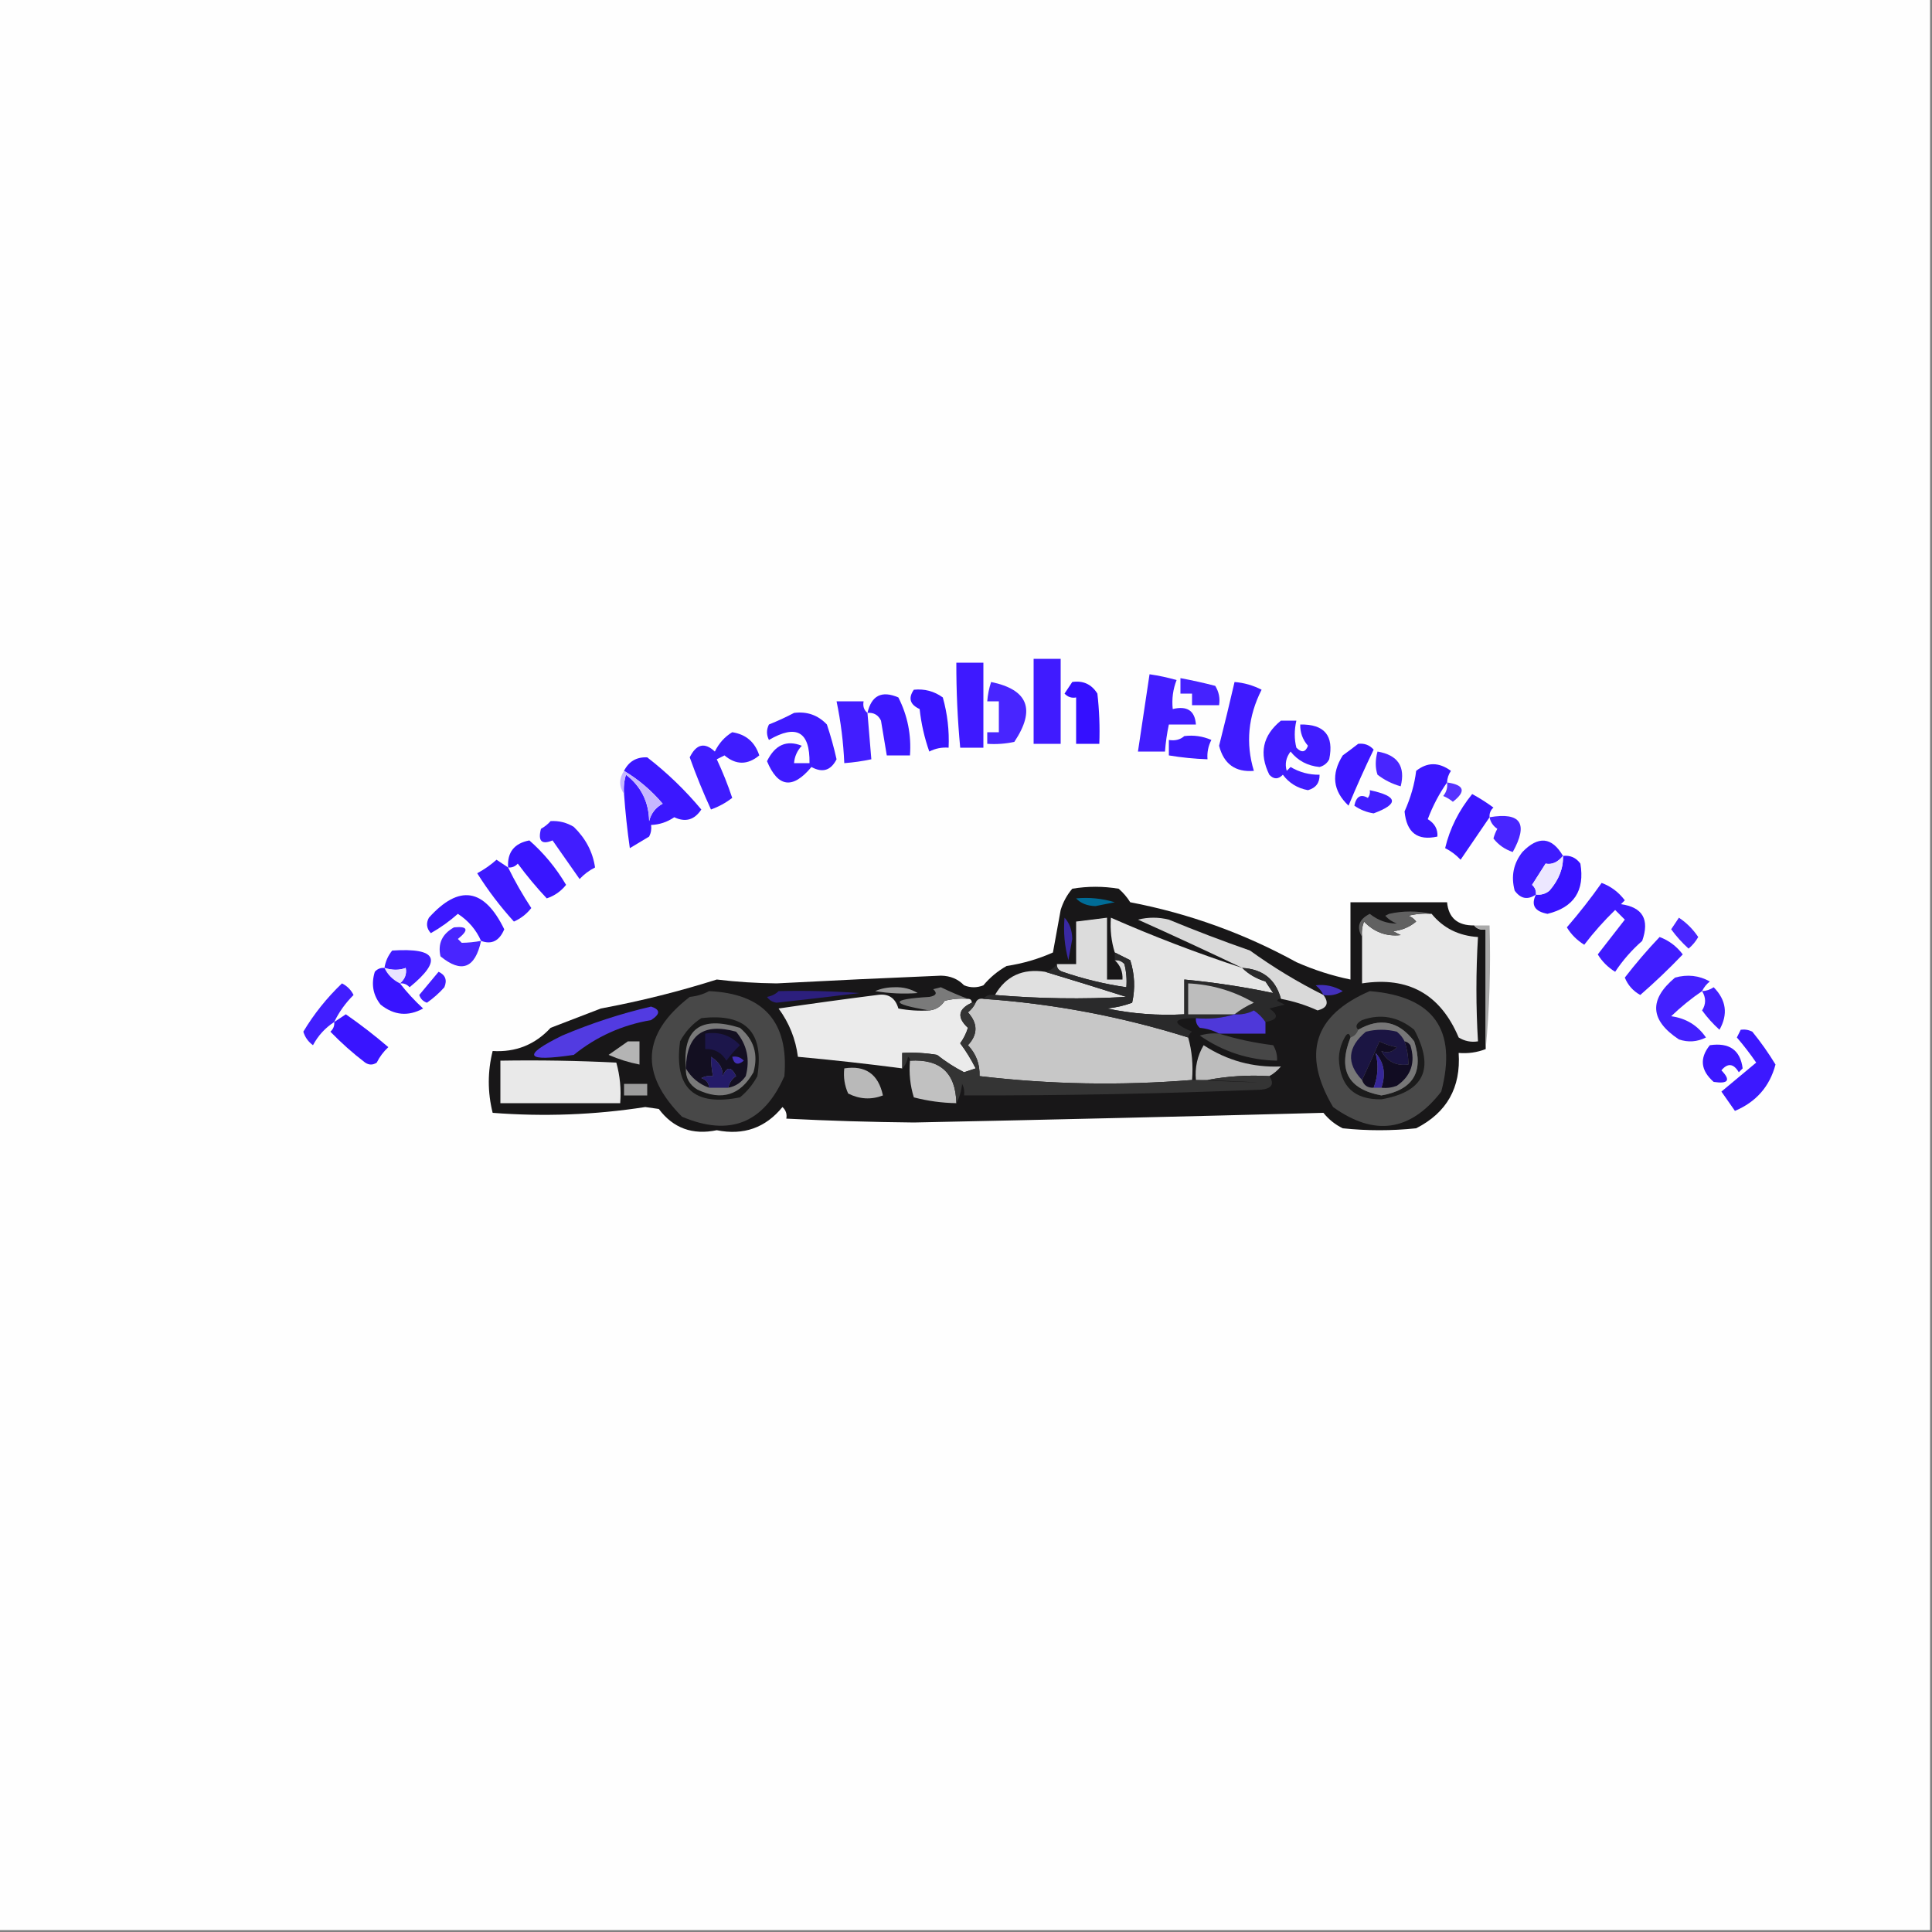 <?xml version="1.0" encoding="UTF-8"?>
<!DOCTYPE svg PUBLIC "-//W3C//DTD SVG 1.1//EN" "http://www.w3.org/Graphics/SVG/1.1/DTD/svg11.dtd">
<svg xmlns="http://www.w3.org/2000/svg" version="1.1" width="500px" height="500px" style="shape-rendering:geometricPrecision; text-rendering:geometricPrecision; image-rendering:optimizeQuality; fill-rule:evenodd; clip-rule:evenodd" xmlns:xlink="http://www.w3.org/1999/xlink">
<rect width="100%" height="100%" fill="#808080" stroke="none"/>
<g><path style="opacity:1" fill="#fefefe" d="M -0.5,-0.5 C 166.167,-0.5 332.833,-0.5 499.5,-0.5C 499.5,166.167 499.5,332.833 499.5,499.5C 332.833,499.5 166.167,499.5 -0.5,499.5C -0.5,332.833 -0.5,166.167 -0.5,-0.5 Z"/></g>
<g><path style="opacity:1" fill="#401bff" d="M 267.5,170.5 C 269.833,170.5 272.167,170.5 274.5,170.5C 274.5,177.833 274.5,185.167 274.5,192.5C 272.167,192.5 269.833,192.5 267.5,192.5C 267.5,185.167 267.5,177.833 267.5,170.5 Z"/></g>
<g><path style="opacity:1" fill="#3e19ff" d="M 247.5,171.5 C 249.833,171.5 252.167,171.5 254.5,171.5C 254.5,178.833 254.5,186.167 254.5,193.5C 252.5,193.5 250.5,193.5 248.5,193.5C 247.813,186.187 247.479,178.854 247.5,171.5 Z"/></g>
<g><path style="opacity:1" fill="#421dff" d="M 297.5,174.5 C 299.854,174.838 302.187,175.338 304.5,176C 303.565,178.381 303.232,180.881 303.5,183.5C 307.241,182.599 309.241,183.932 309.5,187.5C 307.167,187.5 304.833,187.5 302.5,187.5C 302.007,189.806 301.674,192.139 301.5,194.5C 299.167,194.5 296.833,194.5 294.5,194.5C 295.5,187.833 296.5,181.167 297.5,174.5 Z"/></g>
<g><path style="opacity:1" fill="#4522ff" d="M 305.5,175.5 C 308.516,176.059 311.516,176.725 314.5,177.5C 315.452,179.045 315.785,180.712 315.5,182.5C 313.167,182.5 310.833,182.5 308.5,182.5C 308.5,181.5 308.5,180.5 308.5,179.5C 307.5,179.5 306.5,179.5 305.5,179.5C 305.5,178.167 305.5,176.833 305.5,175.5 Z"/></g>
<g><path style="opacity:1" fill="#4825ff" d="M 256.5,176.5 C 266.088,178.474 268.088,183.641 262.5,192C 260.19,192.497 257.857,192.663 255.5,192.5C 255.5,191.5 255.5,190.5 255.5,189.5C 256.5,189.5 257.5,189.5 258.5,189.5C 258.5,186.833 258.5,184.167 258.5,181.5C 257.5,181.5 256.5,181.5 255.5,181.5C 255.629,179.784 255.962,178.117 256.5,176.5 Z"/></g>
<g><path style="opacity:1" fill="#340fff" d="M 277.5,176.5 C 280.325,176.081 282.491,177.081 284,179.5C 284.499,183.821 284.666,188.154 284.5,192.5C 282.5,192.5 280.5,192.5 278.5,192.5C 278.5,188.5 278.5,184.5 278.5,180.5C 277.325,180.719 276.325,180.386 275.5,179.5C 276.193,178.482 276.859,177.482 277.5,176.5 Z"/></g>
<g><path style="opacity:1" fill="#3f1aff" d="M 319.5,176.5 C 321.96,176.699 324.293,177.365 326.5,178.5C 323.006,185.386 322.339,192.386 324.5,199.5C 319.716,199.892 316.716,197.725 315.5,193C 316.9,187.499 318.233,181.999 319.5,176.5 Z"/></g>
<g><path style="opacity:1" fill="#3915ff" d="M 236.5,178.5 C 239.272,178.22 241.772,178.887 244,180.5C 245.195,184.751 245.695,189.085 245.5,193.5C 243.738,193.357 242.071,193.691 240.5,194.5C 239.239,190.939 238.406,187.272 238,183.5C 235.491,182.347 234.991,180.68 236.5,178.5 Z"/></g>
<g><path style="opacity:1" fill="#3c18ff" d="M 224.5,184.5 C 225.536,179.982 228.203,178.648 232.5,180.5C 234.881,185.201 235.881,190.201 235.5,195.5C 233.5,195.5 231.5,195.5 229.5,195.5C 229.002,192.513 228.502,189.513 228,186.5C 227.29,185.027 226.124,184.36 224.5,184.5 Z"/></g>
<g><path style="opacity:1" fill="#421dff" d="M 224.5,184.5 C 224.833,188.5 225.167,192.5 225.5,196.5C 223.194,196.993 220.861,197.326 218.5,197.5C 218.267,192.106 217.601,186.773 216.5,181.5C 218.833,181.5 221.167,181.5 223.5,181.5C 223.263,182.791 223.596,183.791 224.5,184.5 Z"/></g>
<g><path style="opacity:1" fill="#3e1aff" d="M 205.5,184.5 C 208.862,184.07 211.695,185.07 214,187.5C 214.989,190.456 215.822,193.456 216.5,196.5C 215.037,199.408 212.87,200.075 210,198.5C 205.17,204.309 201.337,203.809 198.5,197C 200.57,192.769 203.57,191.436 207.5,193C 206.293,194.3 205.626,195.8 205.5,197.5C 206.833,197.5 208.167,197.5 209.5,197.5C 209.624,189.346 206.124,187.346 199,191.5C 198.333,190.167 198.333,188.833 199,187.5C 201.294,186.578 203.461,185.578 205.5,184.5 Z"/></g>
<g><path style="opacity:1" fill="#401cff" d="M 331.5,186.5 C 332.833,186.5 334.167,186.5 335.5,186.5C 334.943,188.949 334.943,191.282 335.5,193.5C 336.863,194.879 337.863,194.713 338.5,193C 337.115,191.403 336.449,189.57 336.5,187.5C 342.773,187.386 345.273,190.386 344,196.5C 343.481,197.516 342.647,198.182 341.5,198.5C 338.38,198.193 335.88,196.859 334,194.5C 332.813,196.044 332.48,197.711 333,199.5C 333.333,199.167 333.667,198.833 334,198.5C 336.301,199.867 338.801,200.534 341.5,200.5C 341.55,202.59 340.55,203.923 338.5,204.5C 335.77,203.99 333.603,202.656 332,200.5C 330.817,201.731 329.651,201.731 328.5,200.5C 325.782,194.998 326.782,190.332 331.5,186.5 Z"/></g>
<g><path style="opacity:1" fill="#3e1aff" d="M 306.5,190.5 C 308.924,190.192 311.257,190.526 313.5,191.5C 312.691,193.071 312.357,194.738 312.5,196.5C 309.14,196.384 305.807,196.051 302.5,195.5C 302.5,194.167 302.5,192.833 302.5,191.5C 304.099,191.768 305.432,191.434 306.5,190.5 Z"/></g>
<g><path style="opacity:1" fill="#3f1cff" d="M 189.5,189.5 C 193.046,190.043 195.379,192.043 196.5,195.5C 193.479,198.009 190.479,198.009 187.5,195.5C 186.833,195.833 186.167,196.167 185.5,196.5C 187.029,199.754 188.362,203.087 189.5,206.5C 187.821,207.782 185.987,208.782 184,209.5C 181.98,205.114 180.147,200.614 178.5,196C 180.207,192.531 182.374,192.031 185,194.5C 186.059,192.341 187.559,190.674 189.5,189.5 Z"/></g>
<g><path style="opacity:1" fill="#3b16ff" d="M 351.5,192.5 C 353.103,192.312 354.437,192.812 355.5,194C 353.205,198.759 351.038,203.592 349,208.5C 344.945,204.69 344.445,200.357 347.5,195.5C 348.901,194.479 350.235,193.479 351.5,192.5 Z"/></g>
<g><path style="opacity:1" fill="#4925ff" d="M 356.5,194.5 C 361.78,195.407 363.78,198.407 362.5,203.5C 360.289,202.877 358.289,201.877 356.5,200.5C 355.889,198.714 355.889,196.714 356.5,194.5 Z"/></g>
<g><path style="opacity:1" fill="#3b17ff" d="M 161.5,205.5 C 161.34,203.801 161.506,202.134 162,200.5C 165.897,203.51 167.897,207.51 168,212.5C 168.513,210.479 169.68,208.979 171.5,208C 168.568,204.558 165.235,201.725 161.5,199.5C 162.736,197.048 164.736,195.881 167.5,196C 172.649,199.982 177.315,204.482 181.5,209.5C 179.717,212.207 177.383,212.873 174.5,211.5C 172.677,212.747 170.677,213.414 168.5,213.5C 168.649,214.552 168.483,215.552 168,216.5C 166.333,217.5 164.667,218.5 163,219.5C 162.335,214.844 161.835,210.177 161.5,205.5 Z"/></g>
<g><path style="opacity:1" fill="#3b17ff" d="M 374.5,202.5 C 372.473,205.384 370.806,208.55 369.5,212C 371.298,213.093 372.132,214.593 372,216.5C 366.85,217.653 364.017,215.487 363.5,210C 365.095,206.412 366.095,202.912 366.5,199.5C 369.378,197.205 372.378,197.205 375.5,199.5C 374.873,200.417 374.539,201.417 374.5,202.5 Z"/></g>
<g><path style="opacity:1" fill="#c6b7ff" d="M 161.5,199.5 C 165.235,201.725 168.568,204.558 171.5,208C 169.68,208.979 168.513,210.479 168,212.5C 167.897,207.51 165.897,203.51 162,200.5C 161.506,202.134 161.34,203.801 161.5,205.5C 160.167,203.5 160.167,201.5 161.5,199.5 Z"/></g>
<g><path style="opacity:1" fill="#5633ff" d="M 374.5,202.5 C 378.991,203.13 379.491,204.796 376,207.5C 375.25,206.874 374.416,206.374 373.5,206C 374.337,204.989 374.67,203.822 374.5,202.5 Z"/></g>
<g><path style="opacity:1" fill="#411eff" d="M 354.5,204.5 C 361.794,206.041 362.128,208.041 355.5,210.5C 353.67,210.224 352.003,209.557 350.5,208.5C 351.008,206.096 352.175,205.429 354,206.5C 354.464,205.906 354.631,205.239 354.5,204.5 Z"/></g>
<g><path style="opacity:1" fill="#3a16ff" d="M 385.5,211.5 C 383.023,215.101 380.523,218.767 378,222.5C 376.846,221.257 375.512,220.257 374,219.5C 375.205,214.423 377.538,209.756 381,205.5C 382.918,206.542 384.751,207.708 386.5,209C 385.748,209.671 385.414,210.504 385.5,211.5 Z"/></g>
<g><path style="opacity:1" fill="#4825ff" d="M 385.5,211.5 C 393.585,210.127 395.585,213.127 391.5,220.5C 389.453,219.815 387.786,218.649 386.5,217C 386.735,216.127 387.069,215.293 387.5,214.5C 386.388,213.735 385.721,212.735 385.5,211.5 Z"/></g>
<g><path style="opacity:1" fill="#411dff" d="M 142.5,212.5 C 144.655,212.372 146.655,212.872 148.5,214C 151.583,217.003 153.416,220.503 154,224.5C 152.488,225.257 151.154,226.257 150,227.5C 147.667,224.167 145.333,220.833 143,217.5C 140.171,218.674 139.171,217.674 140,214.5C 140.995,213.934 141.828,213.267 142.5,212.5 Z"/></g>
<g><path style="opacity:1" fill="#3915ff" d="M 131.5,224.5 C 131.241,220.587 133.074,218.253 137,217.5C 140.737,220.775 143.904,224.608 146.5,229C 145.183,230.659 143.517,231.826 141.5,232.5C 138.841,229.671 136.341,226.671 134,223.5C 133.329,224.252 132.496,224.586 131.5,224.5 Z"/></g>
<g><path style="opacity:1" fill="#3e1bff" d="M 404.5,221.5 C 403.129,223.17 401.629,223.836 400,223.5C 398.833,225.333 397.667,227.167 396.5,229C 397.252,229.671 397.586,230.504 397.5,231.5C 395.389,232.968 393.556,232.635 392,230.5C 391.004,226.793 391.67,223.459 394,220.5C 398.118,216.252 401.618,216.585 404.5,221.5 Z"/></g>
<g><path style="opacity:1" fill="#3712ff" d="M 404.5,221.5 C 406.39,221.297 407.89,221.963 409,223.5C 410.177,230.483 407.344,234.817 400.5,236.5C 397.161,235.889 396.161,234.222 397.5,231.5C 398.822,231.67 399.989,231.337 401,230.5C 403.451,227.665 404.617,224.665 404.5,221.5 Z"/></g>
<g><path style="opacity:1" fill="#3d19ff" d="M 131.5,224.5 C 133.261,228.104 135.261,231.604 137.5,235C 136.295,236.538 134.795,237.705 133,238.5C 129.479,234.634 126.312,230.467 123.5,226C 125.305,225.028 126.972,223.861 128.5,222.5C 129.518,223.193 130.518,223.859 131.5,224.5 Z"/></g>
<g><path style="opacity:1" fill="#ece7ff" d="M 404.5,221.5 C 404.617,224.665 403.451,227.665 401,230.5C 399.989,231.337 398.822,231.67 397.5,231.5C 397.586,230.504 397.252,229.671 396.5,229C 397.667,227.167 398.833,225.333 400,223.5C 401.629,223.836 403.129,223.17 404.5,221.5 Z"/></g>
<g><path style="opacity:1" fill="#3b17ff" d="M 124.5,243.5 C 123.208,240.599 121.208,238.266 118.5,236.5C 116.343,238.412 114.009,240.079 111.5,241.5C 110.386,240.277 110.219,238.944 111,237.5C 118.801,228.829 125.301,229.829 130.5,240.5C 129.227,243.521 127.227,244.521 124.5,243.5 Z"/></g>
<g><path style="opacity:1" fill="#181718" d="M 381.5,239.5 C 382.209,240.404 383.209,240.737 384.5,240.5C 384.5,250.833 384.5,261.167 384.5,271.5C 382.283,272.369 379.95,272.702 377.5,272.5C 378.104,281.463 374.438,287.963 366.5,292C 360.167,292.667 353.833,292.667 347.5,292C 345.545,291.047 343.878,289.713 342.5,288C 307.185,288.944 271.852,289.777 236.5,290.5C 225.487,290.393 214.487,290.06 203.5,289.5C 203.719,288.325 203.386,287.325 202.5,286.5C 198.107,291.888 192.441,293.888 185.5,292.5C 179.221,293.8 174.221,291.967 170.5,287C 169.333,286.833 168.167,286.667 167,286.5C 153.914,288.532 140.748,289.032 127.5,288C 126.167,282.667 126.167,277.333 127.5,272C 133.462,272.364 138.462,270.364 142.5,266C 146.833,264.333 151.167,262.667 155.5,261C 165.736,259.094 175.736,256.594 185.5,253.5C 190.637,254.117 195.804,254.45 201,254.5C 215.325,253.747 229.492,253.08 243.5,252.5C 245.941,252.536 247.941,253.369 249.5,255C 251.167,255.667 252.833,255.667 254.5,255C 256.183,252.986 258.183,251.32 260.5,250C 264.723,249.36 268.723,248.193 272.5,246.5C 273.167,242.833 273.833,239.167 274.5,235.5C 275.134,233.433 276.134,231.6 277.5,230C 281.5,229.333 285.5,229.333 289.5,230C 290.687,231.019 291.687,232.186 292.5,233.5C 307.634,236.398 321.967,241.565 335.5,249C 340.037,251.013 344.704,252.513 349.5,253.5C 349.5,246.833 349.5,240.167 349.5,233.5C 357.833,233.5 366.167,233.5 374.5,233.5C 374.886,237.554 377.22,239.554 381.5,239.5 Z"/></g>
<g><path style="opacity:1" fill="#006c97" d="M 278.5,232.5 C 281.898,232.18 285.232,232.513 288.5,233.5C 286.833,233.833 285.167,234.167 283.5,234.5C 281.36,234.444 279.694,233.777 278.5,232.5 Z"/></g>
<g><path style="opacity:1" fill="#3e1aff" d="M 414.5,228.5 C 416.886,229.373 418.886,230.873 420.5,233C 420.167,233.333 419.833,233.667 419.5,234C 425.124,234.79 426.957,237.957 425,243.5C 422.294,245.871 419.961,248.537 418,251.5C 416.104,250.32 414.604,248.82 413.5,247C 415.819,244.011 418.153,241.011 420.5,238C 419.667,237.167 418.833,236.333 418,235.5C 415.099,238.312 412.432,241.312 410,244.5C 408.104,243.32 406.604,241.82 405.5,240C 408.701,236.302 411.701,232.469 414.5,228.5 Z"/></g>
<g><path style="opacity:1" fill="#e8e8e8" d="M 370.5,236.5 C 373.514,240.189 377.514,242.189 382.5,242.5C 381.962,251.538 381.962,260.538 382.5,269.5C 380.712,269.785 379.045,269.452 377.5,268.5C 372.795,257.315 364.461,252.648 352.5,254.5C 352.5,250.5 352.5,246.5 352.5,242.5C 352.343,241.127 352.51,239.793 353,238.5C 355.646,241.246 358.812,242.413 362.5,242C 361.833,241.667 361.167,241.333 360.5,241C 362.78,240.767 364.78,239.934 366.5,238.5C 365.975,237.808 365.308,237.308 364.5,237C 366.473,236.505 368.473,236.338 370.5,236.5 Z"/></g>
<g><path style="opacity:1" fill="#dcdcdc" d="M 288.5,248.5 C 289.496,248.414 290.329,248.748 291,249.5C 291.495,251.473 291.662,253.473 291.5,255.5C 285.887,254.686 280.387,253.352 275,251.5C 273.97,251.164 273.47,250.497 273.5,249.5C 275.167,249.5 276.833,249.5 278.5,249.5C 278.5,245.833 278.5,242.167 278.5,238.5C 281.167,238.167 283.833,237.833 286.5,237.5C 286.5,242.833 286.5,248.167 286.5,253.5C 287.833,253.5 289.167,253.5 290.5,253.5C 290.608,251.486 289.942,249.82 288.5,248.5 Z"/></g>
<g><path style="opacity:1" fill="#e5e5e5" d="M 321.5,250.5 C 323.121,252.117 325.121,253.284 327.5,254C 328.167,255 328.833,256 329.5,257C 321.981,255.415 314.314,254.248 306.5,253.5C 306.5,256.5 306.5,259.5 306.5,262.5C 299.743,262.877 293.076,262.377 286.5,261C 288.764,260.764 290.931,260.264 293,259.5C 293.825,255.789 293.659,252.122 292.5,248.5C 291.14,247.82 289.807,247.153 288.5,246.5C 287.597,243.609 287.264,240.609 287.5,237.5C 298.582,242.37 309.916,246.703 321.5,250.5 Z"/></g>
<g><path style="opacity:1" fill="#d9d9d9" d="M 342.5,257.5 C 344,259.509 343.5,260.842 341,261.5C 337.944,260.112 334.777,259.112 331.5,258.5C 330.151,253.478 326.818,250.811 321.5,250.5C 312.61,246.251 303.61,242.085 294.5,238C 297.167,237.333 299.833,237.333 302.5,238C 309.377,240.85 316.377,243.517 323.5,246C 329.524,250.345 335.857,254.179 342.5,257.5 Z"/></g>
<g><path style="opacity:1" fill="#4926ff" d="M 434.5,237.5 C 436.479,238.812 438.145,240.479 439.5,242.5C 438.855,243.646 438.022,244.646 437,245.5C 435.315,243.983 433.815,242.316 432.5,240.5C 433.193,239.482 433.859,238.482 434.5,237.5 Z"/></g>
<g><path style="opacity:1" fill="#4925ff" d="M 124.5,243.5 C 122.941,250.621 119.441,251.955 114,247.5C 113.254,244.211 114.42,241.711 117.5,240C 121.099,239.649 121.433,240.649 118.5,243C 118.833,243.333 119.167,243.667 119.5,244C 121.107,243.981 122.774,243.815 124.5,243.5 Z"/></g>
<g><path style="opacity:1" fill="#616161" d="M 370.5,236.5 C 368.473,236.338 366.473,236.505 364.5,237C 365.308,237.308 365.975,237.808 366.5,238.5C 364.78,239.934 362.78,240.767 360.5,241C 361.167,241.333 361.833,241.667 362.5,242C 358.812,242.413 355.646,241.246 353,238.5C 352.51,239.793 352.343,241.127 352.5,242.5C 350.992,239.92 351.659,237.92 354.5,236.5C 356.642,238.207 358.975,239.041 361.5,239C 360.328,238.581 359.328,237.915 358.5,237C 358.833,236.833 359.167,236.667 359.5,236.5C 363.118,235.691 366.784,235.691 370.5,236.5 Z"/></g>
<g><path style="opacity:1" fill="#401dff" d="M 429.5,242.5 C 431.886,243.373 433.886,244.873 435.5,247C 431.985,250.682 428.318,254.182 424.5,257.5C 422.625,256.46 421.292,254.96 420.5,253C 423.322,249.345 426.322,245.845 429.5,242.5 Z"/></g>
<g><path style="opacity:1" fill="#401cff" d="M 103.5,254.5 C 104.8,253.399 105.3,252.066 105,250.5C 103.36,251.125 101.527,251.125 99.5,250.5C 99.751,248.83 100.418,247.33 101.5,246C 113.145,245.241 114.645,248.408 106,255.5C 105.329,254.748 104.496,254.414 103.5,254.5 Z"/></g>
<g><path style="opacity:1" fill="#3929a3" d="M 275.5,237.5 C 276.787,238.871 277.453,240.705 277.5,243C 277.167,244.833 276.833,246.667 276.5,248.5C 275.511,244.893 275.177,241.226 275.5,237.5 Z"/></g>
<g><path style="opacity:1" fill="#e9e3ff" d="M 103.5,254.5 C 101.659,253.598 100.326,252.264 99.5,250.5C 101.527,251.125 103.36,251.125 105,250.5C 105.3,252.066 104.8,253.399 103.5,254.5 Z"/></g>
<g><path style="opacity:1" fill="#3813ff" d="M 99.5,250.5 C 100.326,252.264 101.659,253.598 103.5,254.5C 105.294,256.797 107.294,258.963 109.5,261C 105.655,263.119 101.988,262.786 98.5,260C 96.522,257.503 96.022,254.669 97,251.5C 97.671,250.748 98.504,250.414 99.5,250.5 Z"/></g>
<g><path style="opacity:1" fill="#411dff" d="M 113.5,251.5 C 115.273,252.314 115.773,253.648 115,255.5C 113.649,257.019 112.149,258.352 110.5,259.5C 109.5,259.167 108.833,258.5 108.5,257.5C 110.19,255.481 111.856,253.481 113.5,251.5 Z"/></g>
<g><path style="opacity:1" fill="#e0e0e0" d="M 270.5,251.5 C 277.459,253.598 284.459,255.765 291.5,258C 280.152,258.628 268.819,258.461 257.5,257.5C 260.328,252.589 264.662,250.589 270.5,251.5 Z"/></g>
<g><path style="opacity:1" fill="#4320ff" d="M 440.5,256.5 C 437.681,258.419 435.014,260.585 432.5,263C 436.356,263.533 439.356,265.366 441.5,268.5C 439.235,269.647 436.902,269.814 434.5,269C 427.003,264.043 426.67,258.71 433.5,253C 436.706,252.11 439.706,252.443 442.5,254C 441.619,254.708 440.953,255.542 440.5,256.5 Z"/></g>
<g><path style="opacity:1" fill="#411eff" d="M 86.5,264.5 C 84.164,266.004 82.331,268.004 81,270.5C 79.764,269.601 78.93,268.434 78.5,267C 81.249,262.412 84.583,258.245 88.5,254.5C 89.833,255.167 90.833,256.167 91.5,257.5C 89.395,259.592 87.728,261.925 86.5,264.5 Z"/></g>
<g><path style="opacity:1" fill="#9b9b9b" d="M 226.5,256.5 C 227.964,255.84 229.631,255.507 231.5,255.5C 233.712,255.412 235.712,255.912 237.5,257C 233.83,257.279 230.163,257.112 226.5,256.5 Z"/></g>
<g><path style="opacity:1" fill="#421fff" d="M 440.5,256.5 C 441.583,256.461 442.583,256.127 443.5,255.5C 446.759,258.812 447.259,262.479 445,266.5C 443.315,264.983 441.815,263.316 440.5,261.5C 441.535,259.872 441.535,258.205 440.5,256.5 Z"/></g>
<g><path style="opacity:1" fill="#4330bb" d="M 342.5,257.5 C 342.047,256.542 341.381,255.708 340.5,255C 342.951,254.694 345.284,255.194 347.5,256.5C 345.955,257.452 344.288,257.785 342.5,257.5 Z"/></g>
<g><path style="opacity:1" fill="#484848" d="M 183.5,256.5 C 197.651,257.147 204.151,264.48 203,278.5C 197.64,290.717 188.807,294.217 176.5,289C 165.458,277.887 166.125,267.553 178.5,258C 180.382,257.802 182.048,257.302 183.5,256.5 Z"/></g>
<g><path style="opacity:1" fill="#2c1f7d" d="M 201.5,256.5 C 208.508,256.334 215.508,256.5 222.5,257C 215.327,257.885 208.161,258.718 201,259.5C 199.941,259.37 199.108,258.87 198.5,258C 199.737,257.768 200.737,257.268 201.5,256.5 Z"/></g>
<g><path style="opacity:1" fill="#494949" d="M 354.5,256.5 C 371.026,257.853 377.193,266.52 373,282.5C 364.997,292.835 355.663,294.168 345,286.5C 336.872,272.722 340.038,262.722 354.5,256.5 Z"/></g>
<g><path style="opacity:1" fill="#ebebeb" d="M 240.5,261.5 C 242.196,261.315 243.529,260.481 244.5,259C 246.473,258.505 248.473,258.338 250.5,258.5C 251.167,258.5 251.5,258.833 251.5,259.5C 247.933,261.143 247.599,263.31 250.5,266C 250.055,267.447 249.388,268.78 248.5,270C 250.016,272.024 251.349,274.191 252.5,276.5C 251.5,276.833 250.5,277.167 249.5,277.5C 247.076,276.262 244.742,274.762 242.5,273C 239.518,272.502 236.518,272.335 233.5,272.5C 233.5,273.833 233.5,275.167 233.5,276.5C 224.524,275.32 215.524,274.32 206.5,273.5C 205.911,268.898 204.244,264.731 201.5,261C 209.967,259.752 218.467,258.585 227,257.5C 229.879,257.049 231.712,258.215 232.5,261C 235.146,261.497 237.813,261.664 240.5,261.5 Z"/></g>
<g><path style="opacity:1" fill="#7a7a7a" d="M 250.5,258.5 C 248.473,258.338 246.473,258.505 244.5,259C 243.529,260.481 242.196,261.315 240.5,261.5C 230.268,259.782 230.268,258.616 240.5,258C 242.301,257.683 242.634,257.016 241.5,256C 242.167,255.833 242.833,255.667 243.5,255.5C 245.895,256.655 248.229,257.655 250.5,258.5 Z"/></g>
<g><path style="opacity:1" fill="#a9a9a9" d="M 381.5,239.5 C 382.833,239.5 384.167,239.5 385.5,239.5C 385.828,250.346 385.494,261.013 384.5,271.5C 384.5,261.167 384.5,250.833 384.5,240.5C 383.209,240.737 382.209,240.404 381.5,239.5 Z"/></g>
<g><path style="opacity:1" fill="#c7c7c7" d="M 254.5,258.5 C 272.563,259.744 290.23,263.077 307.5,268.5C 308.482,271.962 308.815,275.629 308.5,279.5C 290.127,280.993 271.794,280.66 253.5,278.5C 253.623,275.412 252.623,272.745 250.5,270.5C 253.1,267.706 253.1,264.873 250.5,262C 251.381,261.292 252.047,260.458 252.5,259.5C 252.842,258.662 253.508,258.328 254.5,258.5 Z"/></g>
<g><path style="opacity:1" fill="#2a2a2b" d="M 288.5,246.5 C 289.807,247.153 291.14,247.82 292.5,248.5C 293.659,252.122 293.825,255.789 293,259.5C 290.931,260.264 288.764,260.764 286.5,261C 293.076,262.377 299.743,262.877 306.5,262.5C 306.5,259.5 306.5,256.5 306.5,253.5C 314.314,254.248 321.981,255.415 329.5,257C 328.833,256 328.167,255 327.5,254C 325.121,253.284 323.121,252.117 321.5,250.5C 326.818,250.811 330.151,253.478 331.5,258.5C 331.062,258.435 330.728,258.601 330.5,259C 331.167,259.333 331.833,259.667 332.5,260C 331.167,260.333 329.833,260.667 328.5,261C 331.064,262.736 330.731,263.902 327.5,264.5C 326.735,263.34 325.735,262.34 324.5,261.5C 322.929,262.309 321.262,262.643 319.5,262.5C 316.375,263.479 313.042,263.813 309.5,263.5C 303.42,263.532 303.087,264.698 308.5,267C 307.944,267.383 307.611,267.883 307.5,268.5C 290.23,263.077 272.563,259.744 254.5,258.5C 255.209,257.596 256.209,257.263 257.5,257.5C 268.819,258.461 280.152,258.628 291.5,258C 284.459,255.765 277.459,253.598 270.5,251.5C 271.778,251.218 272.778,250.551 273.5,249.5C 273.47,250.497 273.97,251.164 275,251.5C 280.387,253.352 285.887,254.686 291.5,255.5C 291.662,253.473 291.495,251.473 291,249.5C 290.329,248.748 289.496,248.414 288.5,248.5C 288.5,247.833 288.5,247.167 288.5,246.5 Z"/></g>
<g><path style="opacity:1" fill="#bdbdbd" d="M 319.5,262.5 C 315.5,262.5 311.5,262.5 307.5,262.5C 307.5,259.833 307.5,257.167 307.5,254.5C 313.606,254.785 319.272,256.452 324.5,259.5C 322.64,260.325 320.974,261.325 319.5,262.5 Z"/></g>
<g><path style="opacity:1" fill="#4e38d9" d="M 327.5,264.5 C 327.5,265.5 327.5,266.5 327.5,267.5C 323.5,267.5 319.5,267.5 315.5,267.5C 314.048,266.698 312.382,266.198 310.5,266C 309.748,265.329 309.414,264.496 309.5,263.5C 313.042,263.813 316.375,263.479 319.5,262.5C 321.262,262.643 322.929,262.309 324.5,261.5C 325.735,262.34 326.735,263.34 327.5,264.5 Z"/></g>
<g><path style="opacity:1" fill="#3914ff" d="M 86.5,264.5 C 87.482,263.859 88.482,263.193 89.5,262.5C 93.309,265.142 96.976,267.975 100.5,271C 99.257,272.154 98.257,273.488 97.5,275C 96.5,275.667 95.5,275.667 94.5,275C 91.312,272.568 88.312,269.901 85.5,267C 86.252,266.329 86.586,265.496 86.5,264.5 Z"/></g>
<g><path style="opacity:1" fill="#523be1" d="M 168.5,260.5 C 170.927,261.279 170.927,262.446 168.5,264C 160.998,265.273 154.331,268.273 148.5,273C 135.893,274.885 134.893,273.219 145.5,268C 153.06,264.802 160.727,262.302 168.5,260.5 Z"/></g>
<g><path style="opacity:1" fill="#1b1b1b" d="M 349.5,268.5 C 346.182,276.87 348.848,281.87 357.5,283.5C 365.713,282.071 368.547,277.404 366,269.5C 361.996,264.251 357.162,263.251 351.5,266.5C 350.668,265.671 351.001,264.838 352.5,264C 357.354,262.27 361.854,263.103 366,266.5C 371.384,276.574 368.551,282.574 357.5,284.5C 350.454,284.622 346.787,281.122 346.5,274C 346.542,272.033 347.042,270.199 348,268.5C 348.69,267.262 349.19,267.262 349.5,268.5 Z"/></g>
<g><path style="opacity:1" fill="#191919" d="M 181.5,263.5 C 192.989,262.155 197.823,267.155 196,278.5C 194.878,280.624 193.378,282.457 191.5,284C 179.556,286.389 174.39,281.556 176,269.5C 177.36,266.977 179.193,264.977 181.5,263.5 Z"/></g>
<g><path style="opacity:1" fill="#3c18ff" d="M 450.5,266.5 C 451.552,266.351 452.552,266.517 453.5,267C 455.694,269.695 457.694,272.528 459.5,275.5C 457.997,281.174 454.497,285.174 449,287.5C 447.833,285.833 446.667,284.167 445.5,282.5C 448.5,280 451.5,277.5 454.5,275C 452.954,272.743 451.288,270.576 449.5,268.5C 449.863,267.817 450.196,267.15 450.5,266.5 Z"/></g>
<g><path style="opacity:1" fill="#474747" d="M 315.5,267.5 C 319.946,268.893 324.612,269.893 329.5,270.5C 330.246,271.736 330.579,273.07 330.5,274.5C 323.198,274.352 316.531,272.185 310.5,268C 312.134,267.506 313.801,267.34 315.5,267.5 Z"/></g>
<g><path style="opacity:1" fill="#777777" d="M 349.5,268.5 C 350.5,268.167 351.167,267.5 351.5,266.5C 357.162,263.251 361.996,264.251 366,269.5C 368.547,277.404 365.713,282.071 357.5,283.5C 348.848,281.87 346.182,276.87 349.5,268.5 Z"/></g>
<g><path style="opacity:1" fill="#1b1543" d="M 363.5,269.5 C 364.15,271.435 364.483,273.435 364.5,275.5C 361.343,275.921 359.01,274.755 357.5,272C 359.095,272.617 360.428,272.284 361.5,271C 359.899,270.727 358.399,270.227 357,269.5C 355.486,273.017 353.986,276.351 352.5,279.5C 348.387,275.159 348.72,270.992 353.5,267C 356.167,266.333 358.833,266.333 361.5,267C 362.381,267.708 363.047,268.542 363.5,269.5 Z"/></g>
<g><path style="opacity:1" fill="#b4b4b4" d="M 162.5,269.5 C 163.5,269.5 164.5,269.5 165.5,269.5C 165.5,271.5 165.5,273.5 165.5,275.5C 162.769,274.973 160.102,274.14 157.5,273C 159.233,271.811 160.9,270.644 162.5,269.5 Z"/></g>
<g><path style="opacity:1" fill="#3b17ff" d="M 442.5,270.5 C 447.55,269.757 450.384,271.757 451,276.5C 450.667,276.833 450.333,277.167 450,277.5C 448.637,275.216 447.137,275.049 445.5,277C 447.967,279.562 447.3,280.562 443.5,280C 440.122,277.036 439.789,273.869 442.5,270.5 Z"/></g>
<g><path style="opacity:1" fill="#bdbdbd" d="M 328.5,278.5 C 322.974,278.179 317.64,278.512 312.5,279.5C 311.5,279.5 310.5,279.5 309.5,279.5C 309.205,276.266 309.871,273.266 311.5,270.5C 317.576,274.47 324.243,276.303 331.5,276C 330.627,277.045 329.627,277.878 328.5,278.5 Z"/></g>
<g><path style="opacity:1" fill="#c1c1c1" d="M 235.5,274.5 C 243.349,274.017 247.349,277.684 247.5,285.5C 243.78,285.436 240.114,284.936 236.5,284C 235.549,280.943 235.216,277.777 235.5,274.5 Z"/></g>
<g><path style="opacity:1" fill="#110c22" d="M 363.5,269.5 C 364.117,269.611 364.617,269.944 365,270.5C 366.378,274.942 365.212,278.442 361.5,281C 360.207,281.49 358.873,281.657 357.5,281.5C 358.705,278.003 358.205,275.003 356,272.5C 356.802,275.511 356.635,278.511 355.5,281.5C 353.973,281.573 352.973,280.906 352.5,279.5C 353.986,276.351 355.486,273.017 357,269.5C 358.399,270.227 359.899,270.727 361.5,271C 360.428,272.284 359.095,272.617 357.5,272C 359.01,274.755 361.343,275.921 364.5,275.5C 364.483,273.435 364.15,271.435 363.5,269.5 Z"/></g>
<g><path style="opacity:1" fill="#e9e9e9" d="M 129.5,274.5 C 139.506,274.334 149.506,274.5 159.5,275C 160.456,278.394 160.789,281.894 160.5,285.5C 150.167,285.5 139.833,285.5 129.5,285.5C 129.5,281.833 129.5,278.167 129.5,274.5 Z"/></g>
<g><path style="opacity:1" fill="#b9b9b9" d="M 218.5,276.5 C 223.989,275.645 227.323,277.978 228.5,283.5C 225.465,284.665 222.465,284.498 219.5,283C 218.577,280.959 218.244,278.792 218.5,276.5 Z"/></g>
<g><path style="opacity:1" fill="#362798" d="M 357.5,281.5 C 356.833,281.5 356.167,281.5 355.5,281.5C 356.635,278.511 356.802,275.511 356,272.5C 358.205,275.003 358.705,278.003 357.5,281.5 Z"/></g>
<g><path style="opacity:1" fill="#797979" d="M 177.5,276.5 C 176.585,266.286 181.252,262.786 191.5,266C 195.13,269.05 196.297,272.883 195,277.5C 191.608,283.467 186.774,284.967 180.5,282C 178.393,280.736 177.393,278.903 177.5,276.5 Z"/></g>
<g><path style="opacity:1" fill="#130f21" d="M 188.5,281.5 C 188.721,280.265 189.388,279.265 190.5,278.5C 189.265,275.956 188.099,275.956 187,278.5C 187.178,276.56 186.178,274.893 184,273.5C 184.019,275.107 184.185,276.774 184.5,278.5C 183.448,278.351 182.448,278.517 181.5,279C 182.756,279.417 183.423,280.25 183.5,281.5C 180.885,280.55 178.885,278.883 177.5,276.5C 177.701,267.808 182.035,264.641 190.5,267C 193.318,270.338 194.151,274.171 193,278.5C 191.871,280.141 190.371,281.141 188.5,281.5 Z"/></g>
<g><path style="opacity:1" fill="#241b68" d="M 188.5,281.5 C 186.833,281.5 185.167,281.5 183.5,281.5C 183.423,280.25 182.756,279.417 181.5,279C 182.448,278.517 183.448,278.351 184.5,278.5C 184.185,276.774 184.019,275.107 184,273.5C 186.178,274.893 187.178,276.56 187,278.5C 188.099,275.956 189.265,275.956 190.5,278.5C 189.388,279.265 188.721,280.265 188.5,281.5 Z"/></g>
<g><path style="opacity:1" fill="#422fb6" d="M 189.5,273.5 C 190.675,273.281 191.675,273.614 192.5,274.5C 190.948,275.798 189.948,275.465 189.5,273.5 Z"/></g>
<g><path style="opacity:1" fill="#1c164b" d="M 182.5,267.5 C 186.122,266.924 189.122,267.924 191.5,270.5C 190.234,271.724 189.067,273.057 188,274.5C 186.736,272.393 184.903,271.393 182.5,271.5C 182.5,270.167 182.5,268.833 182.5,267.5 Z"/></g>
<g><path style="opacity:1" fill="#343434" d="M 251.5,259.5 C 251.833,259.5 252.167,259.5 252.5,259.5C 252.047,260.458 251.381,261.292 250.5,262C 253.1,264.873 253.1,267.706 250.5,270.5C 252.623,272.745 253.623,275.412 253.5,278.5C 271.794,280.66 290.127,280.993 308.5,279.5C 329.407,280.329 330.74,280.329 312.5,279.5C 317.64,278.512 322.974,278.179 328.5,278.5C 329.857,280.499 329.19,281.665 326.5,282C 300.843,283.051 275.177,283.551 249.5,283.5C 249.649,282.448 249.483,281.448 249,280.5C 248.802,282.382 248.302,284.048 247.5,285.5C 247.349,277.684 243.349,274.017 235.5,274.5C 235.565,274.062 235.399,273.728 235,273.5C 234.768,274.737 234.268,275.737 233.5,276.5C 233.5,275.167 233.5,273.833 233.5,272.5C 236.518,272.335 239.518,272.502 242.5,273C 244.742,274.762 247.076,276.262 249.5,277.5C 250.5,277.167 251.5,276.833 252.5,276.5C 251.349,274.191 250.016,272.024 248.5,270C 249.388,268.78 250.055,267.447 250.5,266C 247.599,263.31 247.933,261.143 251.5,259.5 Z"/></g>
<g><path style="opacity:1" fill="#9c9c9c" d="M 161.5,280.5 C 163.5,280.5 165.5,280.5 167.5,280.5C 167.5,281.5 167.5,282.5 167.5,283.5C 165.5,283.5 163.5,283.5 161.5,283.5C 161.5,282.5 161.5,281.5 161.5,280.5 Z"/></g>
</svg>
